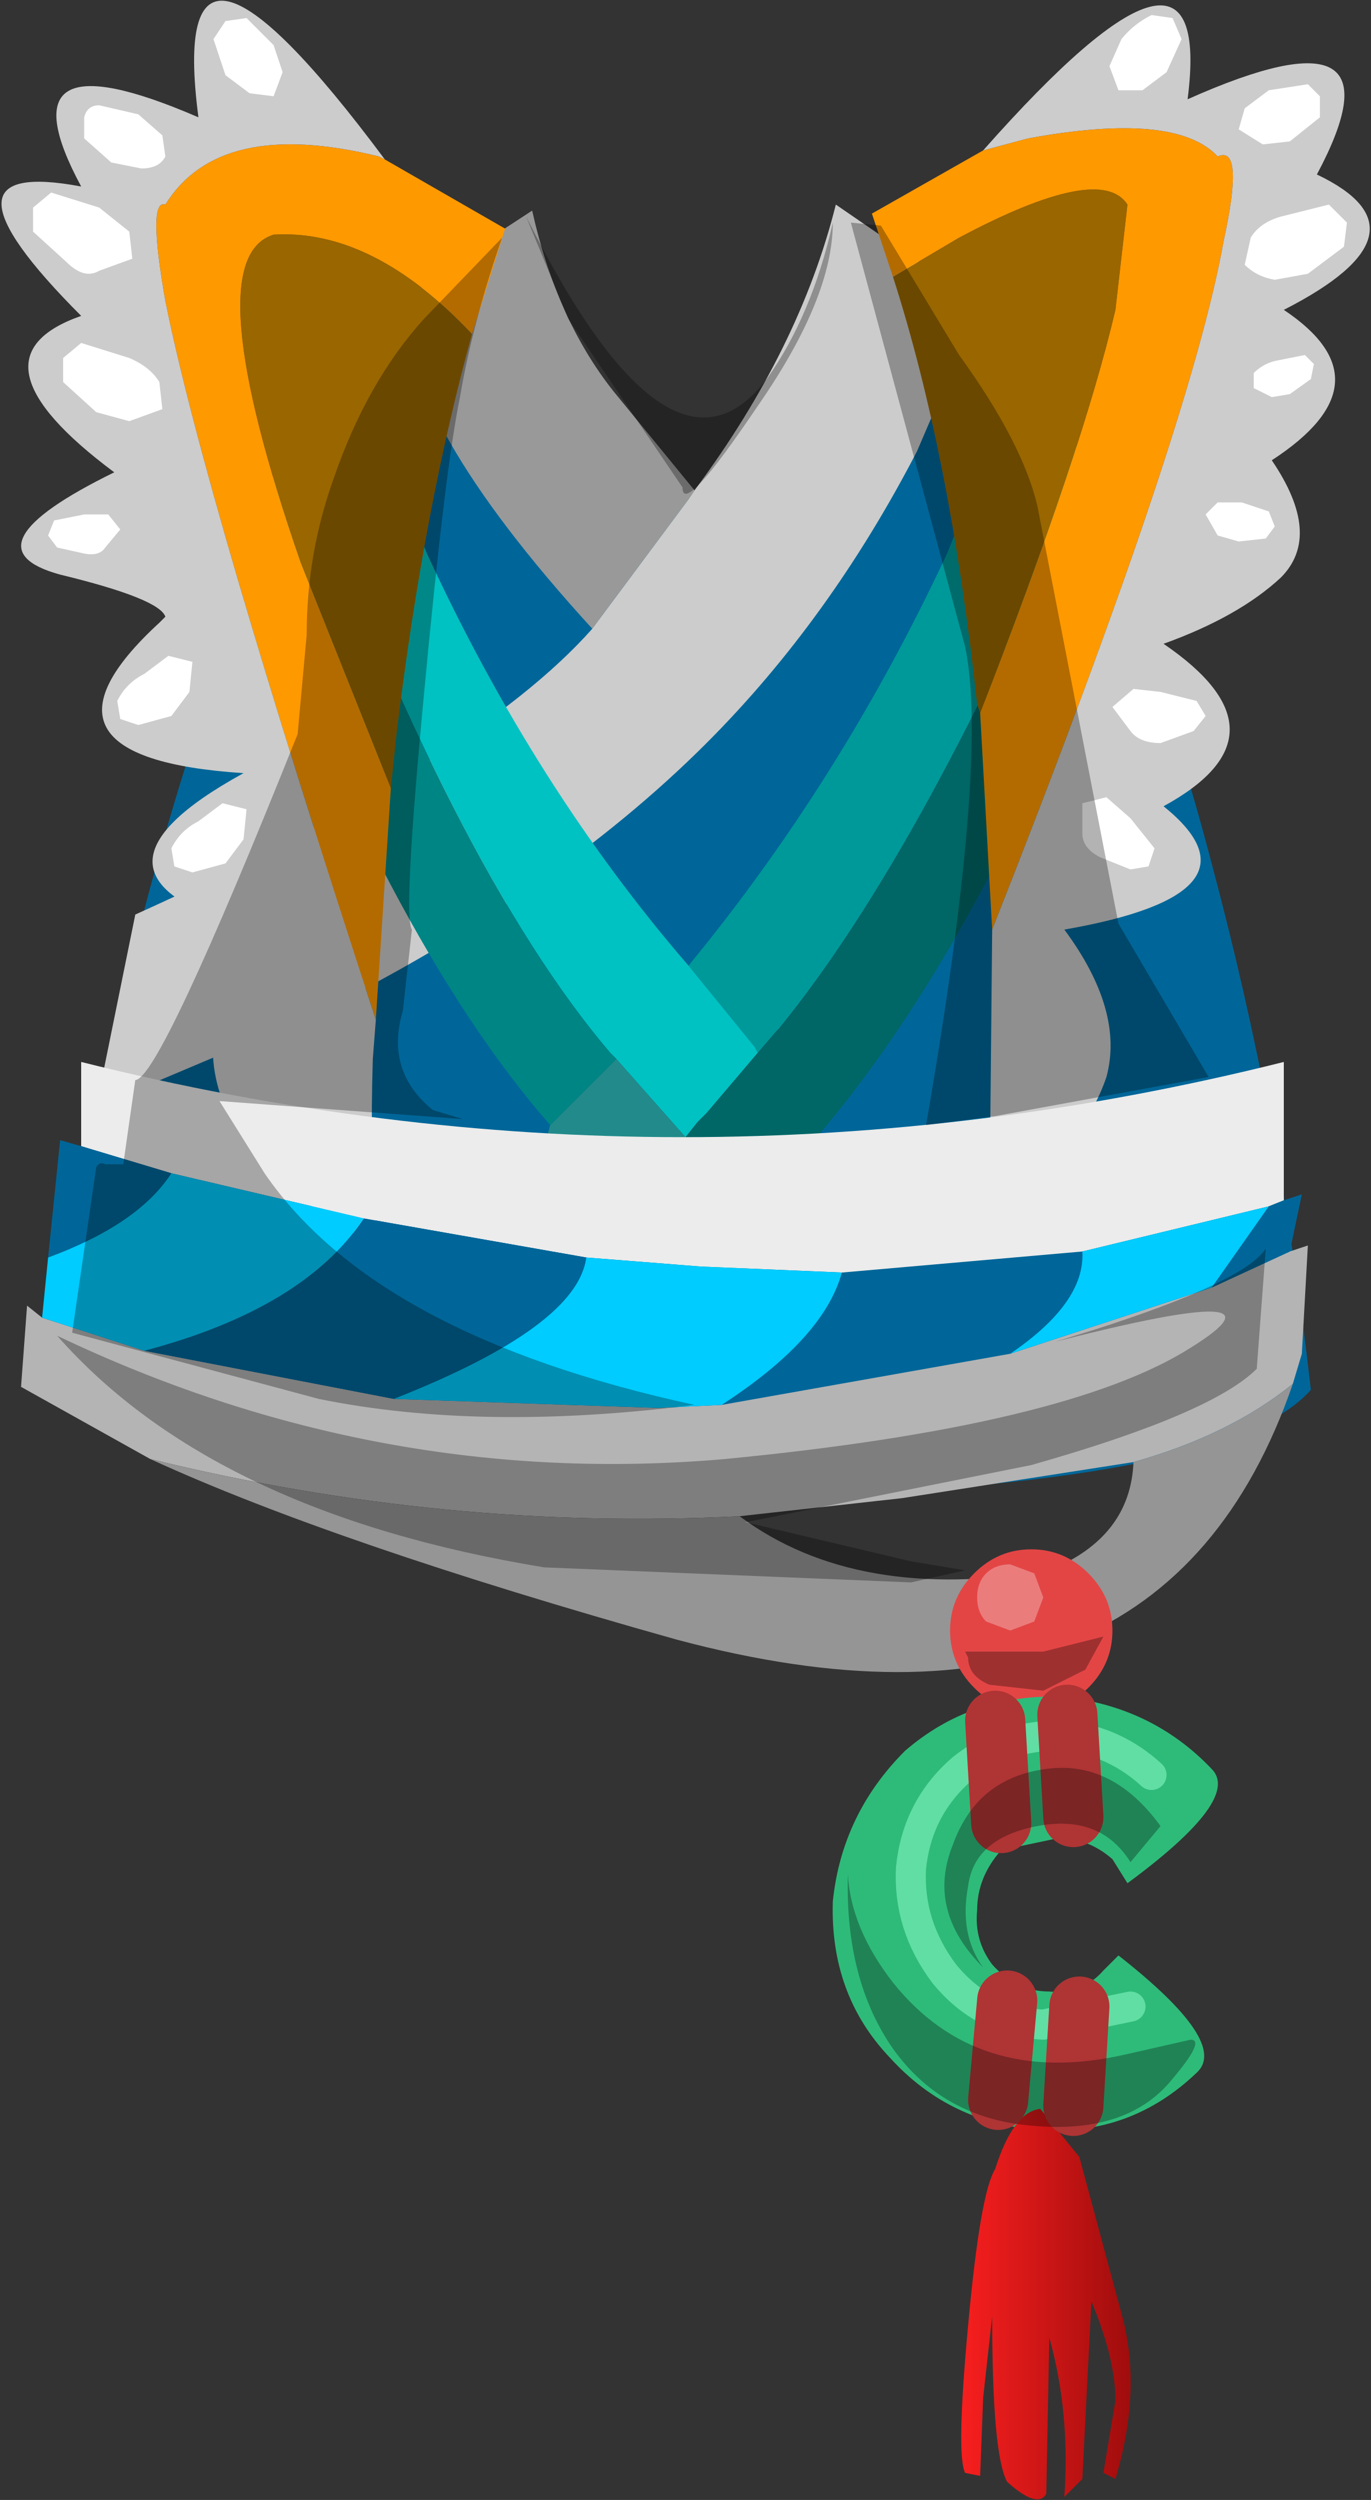 <svg xmlns="http://www.w3.org/2000/svg" xmlns:ffdec="https://www.free-decompiler.com/flash" xmlns:xlink="http://www.w3.org/1999/xlink" ffdec:objectType="frame" width="22.8" height="41.55"><rect width="100%" height="100%" fill="#333333" stroke="none"/><use ffdec:characterId="1" xlink:href="#a" width="22.8" height="41.55"/><defs><linearGradient id="b" x1="-819.2" x2="819.2" gradientTransform="matrix(.002 0 0 .004 16.05 38.6)" gradientUnits="userSpaceOnUse" spreadMethod="pad"><stop offset="0" stop-color="#ff2020"/><stop offset="1" stop-color="#980b0b"/></linearGradient><g id="a"><path fill="#069" fill-rule="evenodd" d="m11.4 8.35 1.55-1.75Q13.8 5.35 14 3.5q3.95 2.45 6.15 10.85 1.15 4.3 1.65 8.75-1.5 1.7-10.25 1.8Q2.7 25 .8 23.2q.55-4.35 1.85-9Q5.25 5 8.8 3.7q.45 3.35 2.55 4.7z"/><path fill="#999" fill-rule="evenodd" d="m11.55 8.15-.1.15-1.6 2.15Q6.65 6.95 6.75 5l.8-.65 1.3-.85q.4 1.8 1.35 3z"/><path fill="#ccc" fill-rule="evenodd" d="M11.55 8.15Q13.3 5.8 13.9 3.4l2.4 1.65-1.05 2.45q-1.45 2.8-3.5 4.85-2.55 2.55-6.6 4.55L1.6 18.4l.65-3.2q5.65-2.55 7.6-4.75l1.6-2.15z"/><path fill="#099" fill-rule="evenodd" d="M11.45 16.05q2.55-3.1 4.3-6.85L17 6.1l1.1 1.6q-2.7 6.4-5.15 9.4l-.05.05-.3.35-.05-.1zm1.1 4.05-.05.65q0 .6-1.05.5l-1.25-1.4 1.2-.95z"/><path fill="#00c2c2" fill-rule="evenodd" d="m11.45 16.05 1.1 1.35.05.1-.85 1-.05.05-.1.1-.2.25-1.15-1.3-.1-.1Q7.55 14.45 4.9 7.25l.85-1.3L7.1 9.2q1.8 3.9 4.35 6.85"/><path fill="#066" fill-rule="evenodd" d="m12.6 17.5.3-.35.05-.05q2.45-3 5.15-9.4l.6 1.8q-2.25 5.95-4.95 9.2l-1.2 1.4-1.15-1.2.2-.25.1-.1.05-.05z"/><path fill="#228a8a" fill-rule="evenodd" d="M10.2 19.85q-1.5.4-1.05-1.15l1-1 .1-.1 1.15 1.3z"/><path fill="#008585" fill-rule="evenodd" d="M9.15 18.7Q6.4 15.55 4 8.95l.9-1.7q2.65 7.2 5.25 10.25l.1.1-.1.1z"/><path fill="#960" fill-rule="evenodd" d="m14.85 4.6 1.1-.65q2.35-1.25 2.8-.55l-.2 1.75Q18 7.5 16.3 11.85l-.05-.15q-.45-4.15-1.4-7.1m-7 .95q-.8 2.9-1.25 6.6l-.1.95L5 9.35Q3.25 4.3 4.55 3.9q1.65-.1 3.3 1.65"/><path fill="#f90" fill-rule="evenodd" d="M16.3 11.85q1.7-4.35 2.25-6.7l.2-1.75q-.45-.7-2.8.55l-1.1.65-.35-1.05 1.85-1.05.75-.2q2.45-.45 3.15.3.45-.2.1 1.4-.55 3.1-3.85 11.45zm-9.9-9.2 2 1.15-.55 1.75Q6.2 3.8 4.55 3.9q-1.3.4.45 5.45l1.5 3.75-.25 3.85Q3.4 8.25 2.75 5q-.3-1.7 0-1.6.9-1.45 3.55-.8z"/><path fill="#ccc" fill-rule="evenodd" d="M16.5 15.45Q19.8 7.1 20.35 4q.35-1.6-.1-1.4-.7-.75-3.15-.3l-.75.2q3.85-4.35 3.4-.85Q23.45 0 21.9 2.9q2 .95-.55 2.25 1.8 1.2-.2 2.5.85 1.25.15 1.95-.7.65-1.95 1.1 2.2 1.5 0 2.7 1.8 1.45-1.65 2.05 1 1.35.7 2.45-.35 1.05-1.95 2.75zm-10.25 1.5-.05.65q-.05 1.6.05 3.1-4.05-2.15-2.05-5.2v-.05q-3.25-.9-.15-2.6-3.85-.25-1.4-2.5l.1-.1q-.1-.3-1.75-.7-1.65-.45.9-1.7-2.55-1.9-.55-2.6-2.65-2.65 0-2.15Q-.05.5 3.3 1.95q-.55-4.2 3.1.7l-.1-.05q-2.65-.65-3.55.8-.3-.1 0 1.6.65 3.25 3.5 11.95"/><path fill="#fff" fill-rule="evenodd" d="m18.5 11.75.35-.3.45.05.6.15.15.25-.2.25-.55.2q-.35 0-.5-.2zm1.75-2.85-.2-.35.2-.2h.4l.45.15.1.25-.15.2-.45.05zM19.15.25l.35.05.15.35-.25.55-.4.3h-.4l-.15-.4.2-.45q.2-.25.5-.4m3.2 3.85-.6.45-.55.1q-.3-.05-.5-.25l.1-.45q.15-.25.5-.35l.8-.2.3.3zm-.4-2.5v.35l-.5.4-.45.05-.4-.25.1-.35.4-.3.65-.1zm-.1 4.45-.05.25-.35.25-.3.05-.3-.15V6.2q.15-.15.35-.2l.5-.1zM4.55.75l.15.45-.15.4-.4-.05-.4-.3-.2-.6.2-.3L4.1.3zm-2.9 1 .65.15.4.35.05.35q-.1.2-.4.2l-.5-.1-.45-.4v-.35q.05-.2.25-.2m.5 2.1.05.45-.55.2q-.25.15-.55-.15l-.55-.5v-.4l.3-.25.8.25zm-.35 4.7.2.25-.25.3q-.1.15-.35.1l-.45-.1-.15-.2.1-.25.5-.1zM2.15 7l-.55-.15-.55-.5v-.4l.3-.25.8.25q.35.15.5.4l.05.45zM2 11.95l-.05-.3q.15-.3.45-.45l.4-.3.4.1-.05.5-.3.4-.55.15zm2.1 1.5-.05.5-.3.4-.55.15-.3-.1-.05-.3q.15-.3.45-.45l.4-.3zm15.1.65-.1.3-.3.05-.5-.2q-.3-.15-.3-.4v-.5l.4-.1.4.35z"/><path fill="#b4b4b4" fill-rule="evenodd" d="m21.45 20.8.3-.1-.1 1.8-.15.5q-1.05.85-2.65 1.3l-3.85.6-2.7.3q-4.9.25-9.8-.95l-2.15-1.2.1-1.35.25.2 1.7.55 4.15.8 4.4.15 1.05-.05 4.8-.85 3.35-1.1z"/><path fill="#ececec" fill-rule="evenodd" d="M1.35 19.05v-1.4q10 2.5 20 0v2.3l-.25.1-3.1.75-4 .35-2.35-.1-1.9-.15-3.7-.65-3.2-.75z"/><path fill="#959595" fill-rule="evenodd" d="M21.5 23q-2.2 6.4-10.25 4.25-5.7-1.6-8.75-3 4.9 1.2 9.8.95 1.95 1.45 5.15.9 1.35-.55 1.4-1.8 1.6-.45 2.65-1.3"/><path fill="#069" fill-rule="evenodd" d="m.8 20.9.2-1.95.35.1 1.5.45q-.55.85-2.05 1.4m20.55-.95.3-.1-.2.95-1.3.6.95-1.35zm-14.8 3.3-4.15-.8q2.65-.7 3.65-2.2l3.7.65q-.15 1.15-3.2 2.35"/><path fill="#0cf" fill-rule="evenodd" d="m.7 21.9.1-1q1.5-.55 2.05-1.4l3.2.75q-1 1.5-3.65 2.2zm19.45-.5-3.35 1.1q1.25-.85 1.2-1.7l3.1-.75zM12 23.35l-1.05.05-4.4-.15q3.05-1.2 3.2-2.35l1.9.15 2.35.1q-.3 1.1-2 2.2"/><path fill="#e34545" fill-rule="evenodd" d="M17.15 25.75q.55 0 .95.4t.4.95-.4.95-.95.4-.95-.4-.4-.95.4-.95.95-.4"/><path fill="#2ebb79" fill-rule="evenodd" d="M19.15 29.5q-.6-.55-1.4-.65-1-.05-1.75.55-.75.65-.85 1.65-.05.95.55 1.75.65.8 1.65.85l1.45-.3-1.45.3q-1-.05-1.65-.85-.6-.8-.55-1.75.1-1 .85-1.65.75-.6 1.75-.55.8.1 1.4.65m1-.1q.5.5-1.4 1.9l-.25-.4q-.4-.35-.9-.35l-.95.2q-.4.45-.4 1-.05.5.25.9.4.45.95.45.55.05.9-.35l.25-.25q1.85 1.45 1.3 1.95-1.1 1.05-2.6.95t-2.5-1.2q-1-1.05-.95-2.6.15-1.45 1.2-2.5 1.1-.95 2.6-.9 1.5.15 2.5 1.2"/><path fill="none" stroke="#61dea4" stroke-linecap="round" stroke-linejoin="round" stroke-width=".5" d="m18.8 33.35-1.45.3q-1-.05-1.65-.85-.6-.8-.55-1.75.1-1 .85-1.65.75-.6 1.75-.55.8.1 1.4.65"/><path fill="url(#b)" fill-rule="evenodd" d="m15.95 35.35.65.8.7 2.6q.35 1.25-.1 2.75l-.2-.1.2-1.2q0-.7-.4-1.65l-.15 2.95-.3.3q.1-1.4-.25-2.65l-.05 2.6q-.15.25-.65-.2-.25-.45-.25-2.75L15 40.15l-.05 1.3-.25-.05q-.15-.3.05-2.45.2-2.2.45-2.6.3-.95.75-1" transform="translate(1.35 -.3)"/><path fill="none" stroke="#af3434" stroke-linecap="round" stroke-linejoin="round" d="m17.95 33.35-.1 1.65m-1.1-1.75-.15 1.65m1.15-6.4.1 1.7m-1.3-1.6.1 1.7"/><path fill-opacity=".298" fill-rule="evenodd" d="m14.65 3.75 1.3 2.15q1.05 1.45 1.3 2.5l1.35 6.95 1.5 2.55-3.55.65-1.15.15q1.05-6.05.65-7.95l-1.9-7.05zm-1.9 2.55q.75-1.05 1.1-2.6 0 1.25-1.25 3.05-1.25 1.85-1.25 1.35l-1.9-2.8-.7-1.7q2.4 4.8 4 2.7m-7.2 1.65q.55-1.6 1.5-2.65l1.3-1.35q-.5 1.45-.7 2.65-.25 1.2-.6 4.95-.35 3.7-.2 3.9L6.7 16.8q-.3 1 .5 1.65l.5.15-4.05-.3.75 1.2q1.85 2.7 7.15 3.85-3.55.45-6.25-.1l-4.1-1.1.4-2.75q.05-.1.15-.05h.3l.2-1.4q.4 0 2.7-5.75l.15-1.65q0-1.35.45-2.6m11.8 19.5 1-.25-.3.55-.7.35-.9-.1q-.35-.15-.35-.45l-.05-.1zm.85-5.35q2.5-.8 2.85-1.35l-.15 2q-.75.75-3.75 1.6l-4.75.95 2.75.65.9.15-.9.2-6.1-.25q-5.5-.9-8.1-3.85 5.35 2.55 11.1 2.05 5.7-.55 7.75-1.85 1.85-1.15-2.25-.1zm-.8 7.3q1.1-.15 1.9.95l-.5.6q-.5-.8-1.55-.6t-1.15 1q-.15.8.25 1.35-.95-.95-.5-2.05.4-1.1 1.55-1.25m-2.55 3.55q1.4 1.75 3.85 1.2l1.1-.25q.25 0-.3.65-.8 1-2.6.75-1.3-.2-2.05-1.25-.8-1.15-.75-2.9.05.9.75 1.8"/><path fill="#fff" fill-opacity=".298" fill-rule="evenodd" d="m17.2 26.95-.4.15-.4-.15q-.15-.15-.15-.4t.15-.4.4-.15l.4.15.15.4z"/></g></defs></svg>
